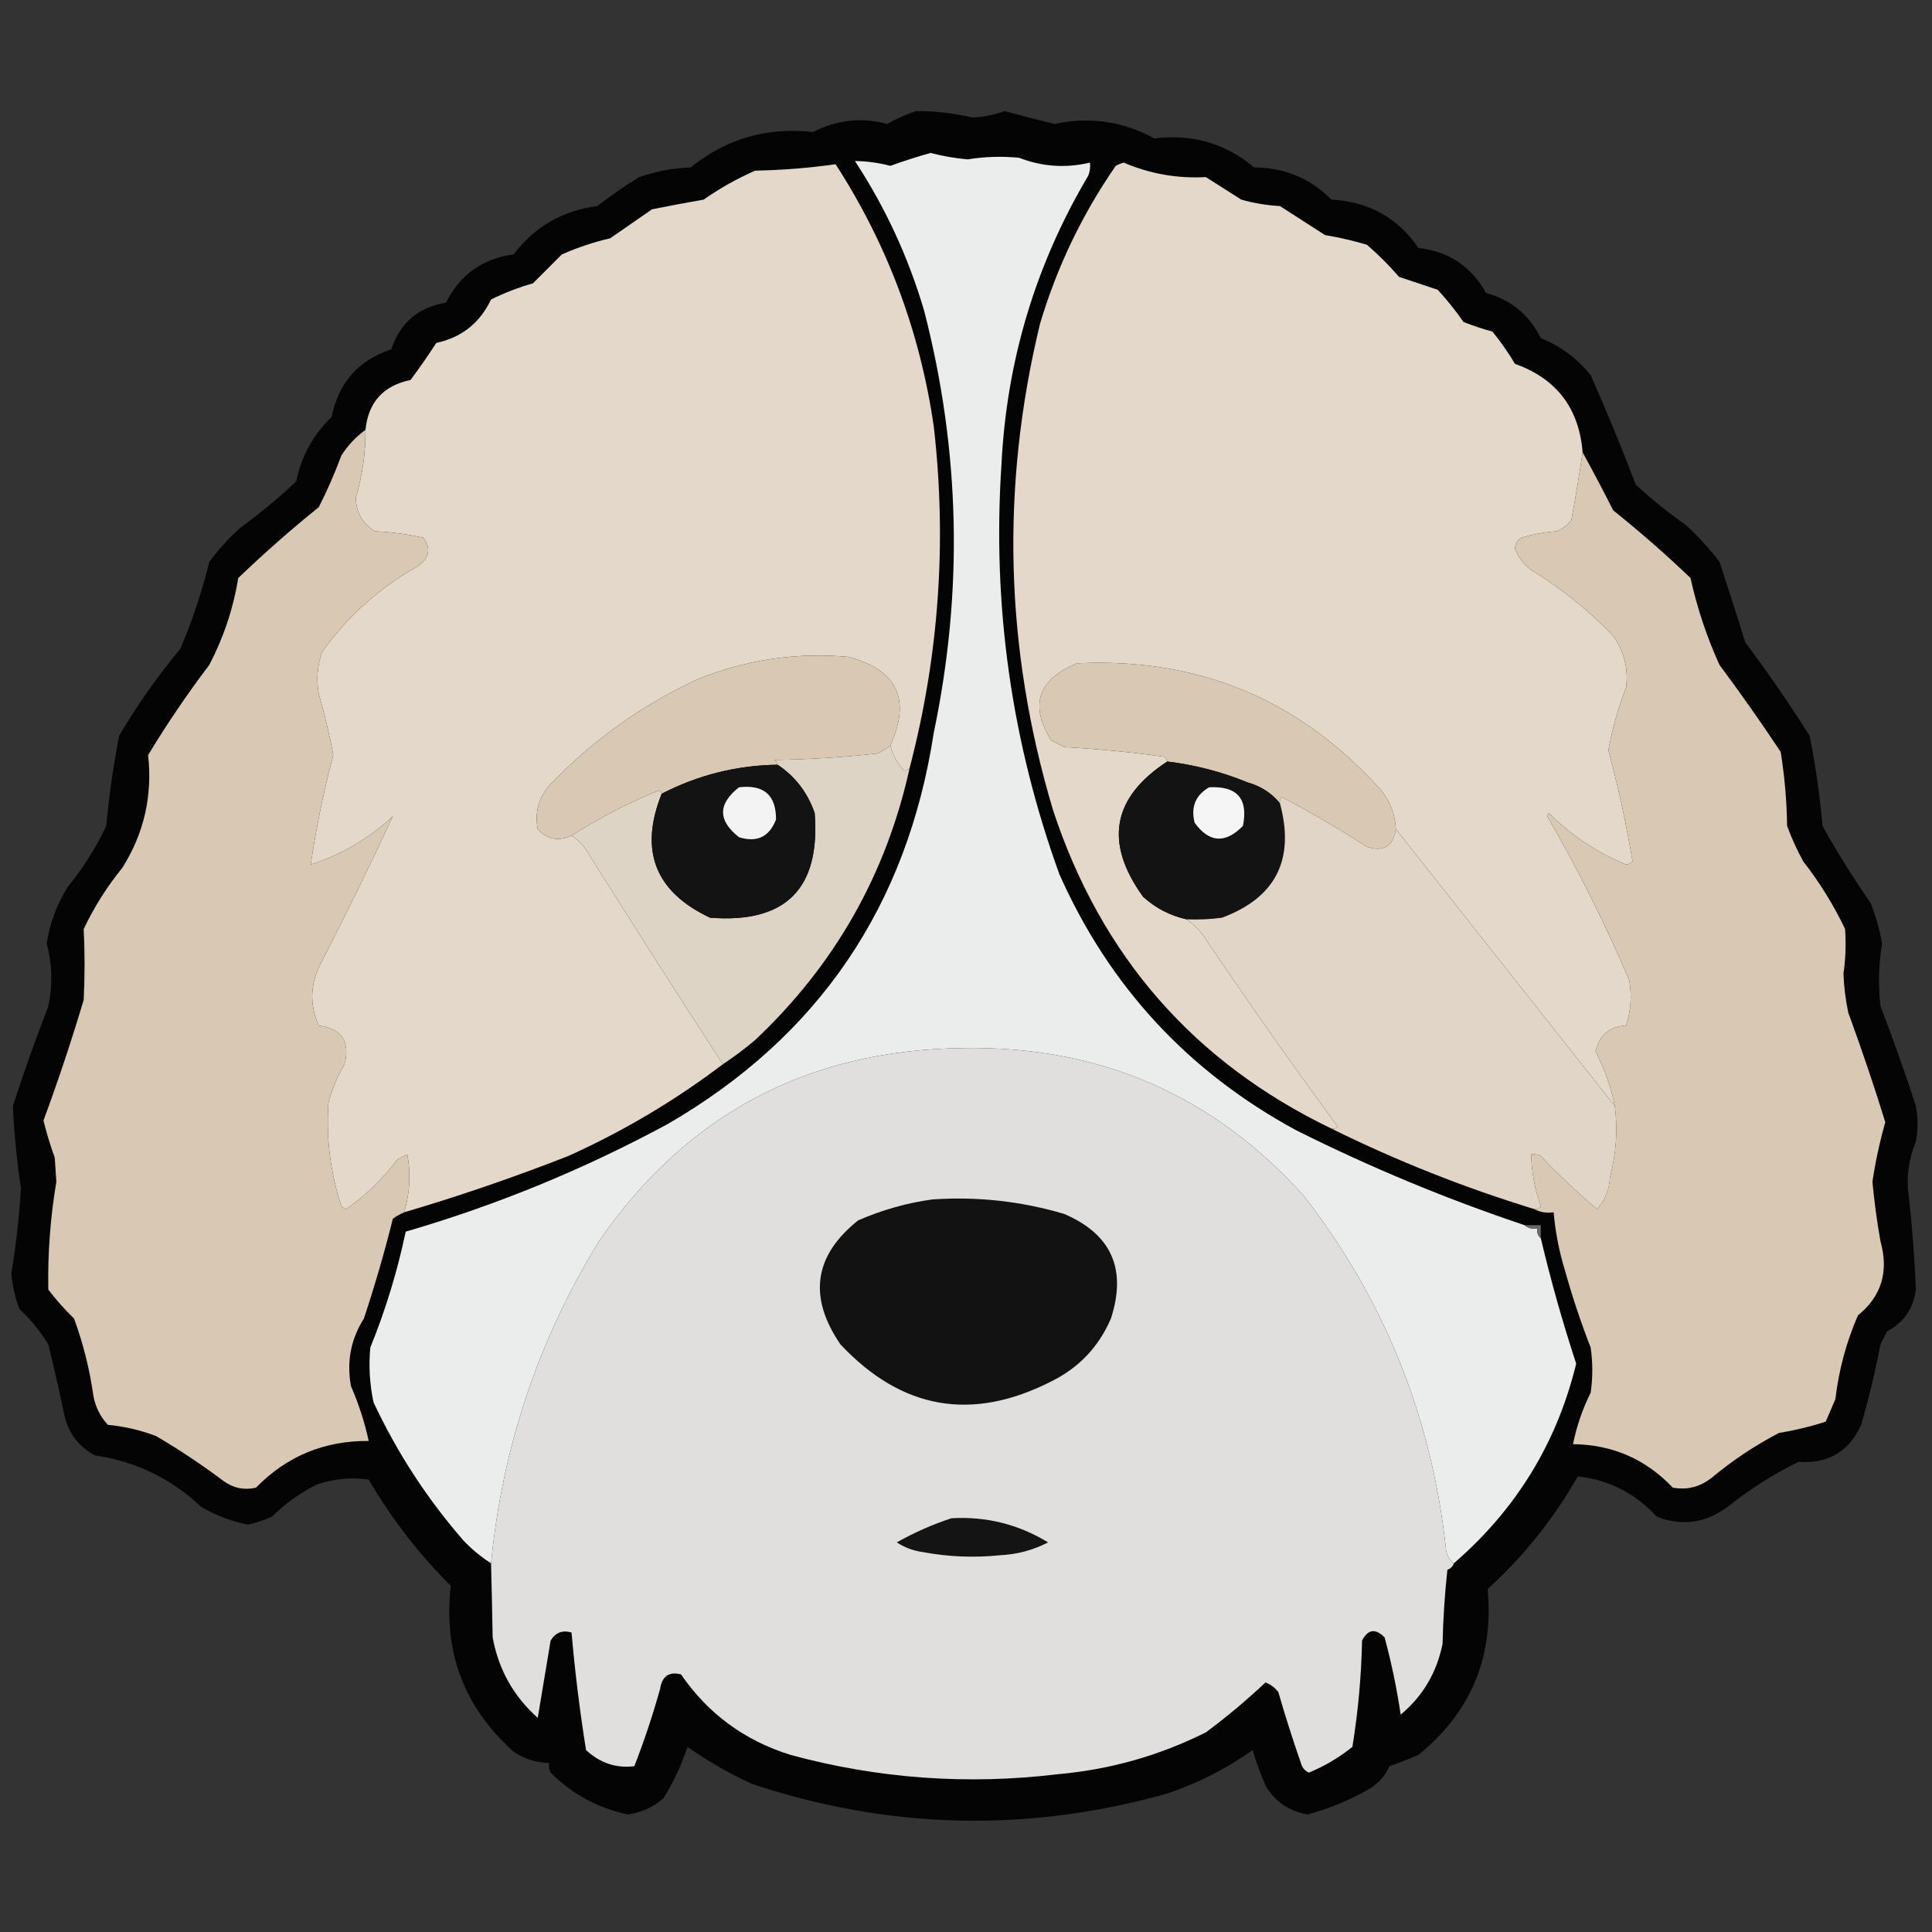 <?xml version="1.0" encoding="UTF-8"?>
<!DOCTYPE svg PUBLIC "-//W3C//DTD SVG 1.1//EN" "http://www.w3.org/Graphics/SVG/1.1/DTD/svg11.dtd">
<svg xmlns="http://www.w3.org/2000/svg" version="1.1" width="600px" height="600px" style="shape-rendering:geometricPrecision; text-rendering:geometricPrecision; image-rendering:optimizeQuality; fill-rule:evenodd; clip-rule:evenodd" xmlns:xlink="http://www.w3.org/1999/xlink">
<rect width="100%" height="100%" fill="#333333" stroke="none"/>
<g><path style="opacity:0.961" fill="#040303" d="M 284.5,34.5 C 290.415,34.472 296.248,35.139 302,36.5C 305.469,36.34 308.803,35.673 312,34.5C 317.118,35.905 322.285,37.238 327.5,38.5C 338.424,36.148 348.757,37.648 358.5,43C 370.24,41.515 380.573,44.515 389.5,52C 398.91,52.041 406.91,55.374 413.5,62C 425.055,62.606 434.055,67.606 440.5,77C 449.904,78.072 456.904,82.739 461.5,91C 469.257,93.088 474.924,97.754 478.5,105C 484.647,107.492 489.814,111.326 494,116.5C 498.97,127.715 503.636,139.048 508,150.5C 512.877,155.046 518.044,159.213 523.5,163C 527.369,166.534 530.869,170.367 534,174.5C 536.772,182.812 539.439,191.145 542,199.5C 549.057,208.892 555.724,218.558 562,228.5C 563.848,237.758 565.181,247.091 566,256.5C 570.604,264.766 575.604,272.766 581,280.5C 582.556,284.558 583.723,288.725 584.5,293C 583.433,299.473 583.266,305.973 584,312.5C 587.945,322.726 591.612,333.06 595,343.5C 595.667,347.167 595.667,350.833 595,354.5C 593.079,359.135 592.246,363.968 592.5,369C 593.724,379.498 594.558,389.998 595,400.5C 594.221,406.398 591.221,410.732 586,413.5C 585.333,414.833 584.667,416.167 584,417.5C 582.381,425.927 580.381,434.26 578,442.5C 574.221,450.811 567.721,454.644 558.5,454C 550.631,457.877 543.298,462.544 536.5,468C 529.578,473.059 522.244,474.059 514.5,471C 507.88,463.773 499.713,459.607 490,458.5C 482.506,471.659 473.172,483.325 462,493.5C 463.943,514.653 456.776,531.819 440.5,545C 437.534,546.266 434.534,547.433 431.5,548.5C 430.028,551.805 427.695,554.305 424.5,556C 418.643,559.285 412.476,561.785 406,563.5C 400.294,562.481 395.961,559.481 393,554.5C 391.47,550.91 390.136,547.243 389,543.5C 380.848,549.314 372.014,553.814 362.5,557C 319.146,569.183 276.146,568.183 233.5,554C 226.446,550.766 219.78,546.933 213.5,542.5C 211.671,548.157 209.171,553.49 206,558.5C 202.845,561.243 199.179,562.91 195,563.5C 185.673,561.505 177.673,557.172 171,550.5C 170.517,549.552 170.351,548.552 170.5,547.5C 166.46,547.409 162.793,546.242 159.5,544C 144.132,530.235 137.632,513.069 140,492.5C 130.048,482.583 121.548,471.583 114.5,459.5C 109.111,458.719 103.778,459.219 98.5,461C 93.276,463.557 88.61,466.891 84.5,471C 82.084,472.063 79.584,472.896 77,473.5C 71.866,472.455 67.033,470.622 62.5,468C 53.164,459.165 42.164,453.832 29.5,452C 24.449,449.28 21.282,445.113 20,439.5C 18.46,432.133 16.793,424.8 15,417.5C 12.495,413.418 9.495,409.751 6,406.5C 4.693,402.939 3.86,399.273 3.5,395.5C 4.992,386.717 5.992,377.884 6.5,369C 5.223,360.519 4.389,352.019 4,343.5C 7.388,333.06 11.055,322.726 15,312.5C 16.399,305.979 16.233,299.479 14.5,293C 15.468,286.766 17.635,280.933 21,275.5C 25.75,269.673 29.75,263.34 33,256.5C 33.867,247.108 35.2,237.775 37,228.5C 42.595,218.974 48.929,209.974 56,201.5C 59.737,192.73 62.737,183.73 65,174.5C 67.797,170.701 70.964,167.201 74.5,164C 80.625,159.544 86.458,154.711 92,149.5C 93.588,141.654 97.255,134.987 103,129.5C 105.104,118.897 111.271,111.897 121.5,108.5C 124.242,100.259 129.909,95.426 138.5,94C 142.82,85.332 149.82,80.332 159.5,79C 166.061,70.385 174.727,65.385 185.5,64C 189.659,60.753 193.992,57.753 198.5,55C 203.678,53.202 209.011,52.202 214.5,52C 225.551,43.068 238.217,39.401 252.5,41C 259.983,37.191 267.65,36.358 275.5,38.5C 278.482,36.836 281.482,35.503 284.5,34.5 Z"/></g>
<g><path style="opacity:1" fill="#ebecec" d="M 473.5,380.5 C 474.568,381.434 475.901,381.768 477.5,381.5C 477.263,382.791 477.596,383.791 478.5,384.5C 481.607,397.627 485.274,410.627 489.5,423.5C 483.508,448.13 470.842,468.797 451.5,485.5C 449.933,484.319 449.099,482.653 449,480.5C 444.499,439.863 429.832,403.529 405,371.5C 376.76,340.052 341.427,324.719 299,325.5C 250.831,326.08 213.164,346.08 186,385.5C 167.151,416.215 155.984,449.549 152.5,485.5C 149.421,483.533 146.588,481.2 144,478.5C 132.668,465.495 123.335,451.162 116,435.5C 114.803,429.871 114.47,424.204 115,418.5C 119.722,406.877 123.389,394.877 126,382.5C 154.369,374.231 181.536,363.065 207.5,349C 254.251,321.859 281.751,281.359 290,227.5C 299.205,183.582 298.205,139.915 287,96.5C 282.101,79.874 274.934,64.374 265.5,50C 269.168,50.054 272.834,50.554 276.5,51.5C 280.639,50.01 284.806,48.677 289,47.5C 292.777,48.481 296.61,49.148 300.5,49.5C 305.821,48.637 311.154,48.47 316.5,49C 323.657,51.782 330.991,52.282 338.5,50.5C 338.657,51.873 338.49,53.207 338,54.5C 321.575,82.184 312.575,112.184 311,144.5C 308.135,188.115 314.135,230.448 329,271.5C 344.475,306.31 368.975,332.81 402.5,351C 425.569,362.542 449.235,372.376 473.5,380.5 Z"/></g>
<g><path style="opacity:1" fill="#e3d8c9" d="M 282.5,238.5 C 281.603,239.598 280.77,239.598 280,238.5C 278.295,236.423 277.128,234.09 276.5,231.5C 283.015,217.215 278.682,208.048 263.5,204C 247.258,202.541 231.591,204.874 216.5,211C 199.308,219.011 184.142,229.845 171,243.5C 167.319,247.52 165.986,252.187 167,257.5C 169.953,260.688 173.453,261.355 177.5,259.5C 179.785,260.957 181.618,262.957 183,265.5C 196.662,287.318 210.496,308.985 224.5,330.5C 209.673,341.756 193.673,351.256 176.5,359C 159.758,365.572 142.758,371.406 125.5,376.5C 127.294,370.569 127.627,364.569 126.5,358.5C 125.5,359 124.5,359.5 123.5,360C 118.98,366.02 113.647,371.187 107.5,375.5C 106.914,375.291 106.414,374.957 106,374.5C 102.581,364.079 101.248,353.412 102,342.5C 103.115,338.271 104.781,334.271 107,330.5C 108.811,323.444 106.144,319.444 99,318.5C 95.987,311.773 96.321,305.106 100,298.5C 107.679,283.478 115.013,268.478 122,253.5C 114.588,260.425 106.088,265.425 96.5,268.5C 98.195,257.05 100.528,245.717 103.5,234.5C 102.312,228.101 100.812,221.768 99,215.5C 98.209,211.074 98.543,206.741 100,202.5C 107.877,191.48 117.711,182.646 129.5,176C 133.322,173.448 133.988,170.448 131.5,167C 126.563,165.915 121.563,165.248 116.5,165C 112.585,162.678 110.585,159.178 110.5,154.5C 112.563,147.647 113.563,140.647 113.5,133.5C 114.375,124.92 119.042,119.754 127.5,118C 130.29,114.254 132.957,110.421 135.5,106.5C 143.379,104.787 149.046,100.287 152.5,93C 156.688,90.938 161.021,89.271 165.5,88C 168.5,85 171.5,82 174.5,79C 179.332,76.874 184.332,75.207 189.5,74C 193.833,71 198.167,68 202.5,65C 207.811,63.928 213.145,62.928 218.5,62C 223.542,58.479 228.875,55.479 234.5,53C 242.984,52.829 251.317,52.163 259.5,51C 275.576,75.888 285.743,103.054 290,132.5C 294.103,168.329 291.603,203.662 282.5,238.5 Z"/></g>
<g><path style="opacity:1" fill="#e3d8c9" d="M 491.5,140.5 C 490.464,147.533 489.297,154.533 488,161.5C 486.786,163.049 485.286,164.215 483.5,165C 479.75,165.26 476.084,165.927 472.5,167C 471.196,167.804 470.529,168.971 470.5,170.5C 471.559,173.068 473.226,175.235 475.5,177C 484.867,182.695 493.367,189.528 501,197.5C 504.401,202.359 505.734,207.692 505,213.5C 502.558,219.825 500.725,226.325 499.5,233C 502.572,244.445 505.072,255.945 507,267.5C 506.439,268.022 505.772,268.355 505,268.5C 495.922,264.751 487.922,259.417 481,252.5C 480.833,252.833 480.667,253.167 480.5,253.5C 490.054,269.942 498.554,286.942 506,304.5C 506.81,309.257 506.476,313.924 505,318.5C 499.866,318.799 496.699,321.466 495.5,326.5C 498.298,331.894 500.298,337.561 501.5,343.5C 478.833,314.833 456.167,286.167 433.5,257.5C 433.283,253.015 431.783,249.015 429,245.5C 403.816,217.327 372.316,204.161 334.5,206C 322.307,211.018 319.64,219.018 326.5,230C 327.833,230.667 329.167,231.333 330.5,232C 340.873,232.588 351.206,233.588 361.5,235C 362.056,235.383 362.389,235.883 362.5,236.5C 345.377,247.694 342.877,261.694 355,278.5C 358.878,282.022 363.378,284.356 368.5,285.5C 371.105,287.337 373.272,289.67 375,292.5C 388.131,311.93 401.631,331.096 415.5,350C 414.906,350.464 414.239,350.631 413.5,350.5C 370.758,329.908 341.924,296.908 327,251.5C 312.064,201.486 310.731,151.153 323,100.5C 328.252,82.9 336.086,66.567 346.5,51.5C 347.293,51.069 348.127,50.736 349,50.5C 357.09,53.983 365.59,55.483 374.5,55C 378.167,57.333 381.833,59.667 385.5,62C 389.416,63.102 393.416,63.769 397.5,64C 402.167,67 406.833,70 411.5,73C 415.896,73.746 420.23,74.746 424.5,76C 428.044,79.054 431.377,82.387 434.5,86C 438.489,87.331 442.489,88.665 446.5,90C 449.407,93.151 452.074,96.484 454.5,100C 457.44,101.152 460.44,102.152 463.5,103C 466.08,106.158 468.413,109.492 470.5,113C 483.393,117.6 490.393,126.767 491.5,140.5 Z"/></g>
<g><path style="opacity:1" fill="#d9c9b4" d="M 113.5,133.5 C 113.563,140.647 112.563,147.647 110.5,154.5C 110.585,159.178 112.585,162.678 116.5,165C 121.563,165.248 126.563,165.915 131.5,167C 133.988,170.448 133.322,173.448 129.5,176C 117.711,182.646 107.877,191.48 100,202.5C 98.543,206.741 98.209,211.074 99,215.5C 100.812,221.768 102.312,228.101 103.5,234.5C 100.528,245.717 98.195,257.05 96.5,268.5C 106.088,265.425 114.588,260.425 122,253.5C 115.013,268.478 107.679,283.478 100,298.5C 96.321,305.106 95.987,311.773 99,318.5C 106.144,319.444 108.811,323.444 107,330.5C 104.781,334.271 103.115,338.271 102,342.5C 101.248,353.412 102.581,364.079 106,374.5C 106.414,374.957 106.914,375.291 107.5,375.5C 113.647,371.187 118.98,366.02 123.5,360C 124.5,359.5 125.5,359 126.5,358.5C 127.627,364.569 127.294,370.569 125.5,376.5C 124.279,377.028 123.113,377.695 122,378.5C 119.402,388.96 116.402,399.294 113,409.5C 108.942,415.906 107.609,422.906 109,430.5C 111.398,435.968 113.231,441.635 114.5,447.5C 100.722,447.393 89.055,452.227 79.5,462C 75.88,462.841 72.546,462.174 69.5,460C 62.772,454.941 55.772,450.274 48.5,446C 43.665,444.147 38.665,442.981 33.5,442.5C 31.15,439.965 29.65,436.965 29,433.5C 27.851,425.265 25.851,417.265 23,409.5C 20.135,406.72 17.468,403.72 15,400.5C 14.799,389.268 15.633,378.101 17.5,367C 17.333,364.5 17.167,362 17,359.5C 15.623,355.706 14.457,351.872 13.5,348C 18.058,335.658 22.225,323.158 26,310.5C 26.353,303.148 26.353,295.815 26,288.5C 29.25,281.66 33.25,275.327 38,269.5C 44.726,258.792 47.393,247.126 46,234.5C 51.839,224.821 58.172,215.487 65,206.5C 69.463,197.926 72.463,188.926 74,179.5C 82.037,171.795 90.37,164.461 99,157.5C 101.63,152.336 103.964,147.003 106,141.5C 108,138.334 110.5,135.668 113.5,133.5 Z"/></g>
<g><path style="opacity:1" fill="#d9c9b4" d="M 491.5,140.5 C 494.75,146.386 497.917,152.386 501,158.5C 509.322,165.156 517.322,172.156 525,179.5C 527.052,188.795 530.052,197.795 534,206.5C 540.579,215.325 546.913,224.325 553,233.5C 554.231,241.089 554.897,248.756 555,256.5C 556.393,260.286 558.059,263.952 560,267.5C 565.098,274.03 569.431,281.03 573,288.5C 573.335,293.167 573.168,297.834 572.5,302.5C 572.673,306.541 573.173,310.541 574,314.5C 578.132,325.757 581.965,337.09 585.5,348.5C 583.767,354.595 582.434,360.762 581.5,367C 582.073,373.198 582.906,379.365 584,385.5C 586.642,394.913 584.309,402.579 577,408.5C 573.392,416.798 571.059,425.464 570,434.5C 569,436.833 568,439.167 567,441.5C 562.306,443.028 557.473,444.195 552.5,445C 544.984,448.922 537.984,453.589 531.5,459C 527.909,461.805 523.909,462.805 519.5,462C 511.091,453.139 500.757,448.639 488.5,448.5C 489.645,442.896 491.479,437.563 494,432.5C 494.667,427.833 494.667,423.167 494,418.5C 490.941,410.656 488.274,402.656 486,394.5C 484.193,388.608 483.026,382.608 482.5,376.5C 480.265,376.795 478.265,376.461 476.5,375.5C 477.376,375.631 478.043,375.298 478.5,374.5C 476.639,369.335 475.639,364.002 475.5,358.5C 476.552,358.351 477.552,358.517 478.5,359C 484.043,364.879 489.877,370.379 496,375.5C 498.488,372.717 499.821,369.384 500,365.5C 501.952,358.174 502.452,350.841 501.5,343.5C 500.298,337.561 498.298,331.894 495.5,326.5C 496.699,321.466 499.866,318.799 505,318.5C 506.476,313.924 506.81,309.257 506,304.5C 498.554,286.942 490.054,269.942 480.5,253.5C 480.667,253.167 480.833,252.833 481,252.5C 487.922,259.417 495.922,264.751 505,268.5C 505.772,268.355 506.439,268.022 507,267.5C 505.072,255.945 502.572,244.445 499.5,233C 500.725,226.325 502.558,219.825 505,213.5C 505.734,207.692 504.401,202.359 501,197.5C 493.367,189.528 484.867,182.695 475.5,177C 473.226,175.235 471.559,173.068 470.5,170.5C 470.529,168.971 471.196,167.804 472.5,167C 476.084,165.927 479.75,165.26 483.5,165C 485.286,164.215 486.786,163.049 488,161.5C 489.297,154.533 490.464,147.533 491.5,140.5 Z"/></g>
<g><path style="opacity:1" fill="#d9c9b4" d="M 276.5,231.5 C 275.317,232.504 273.984,233.338 272.5,234C 261.875,235.178 251.209,235.845 240.5,236C 241.056,236.383 241.389,236.883 241.5,237.5C 228.85,237.662 216.85,240.662 205.5,246.5C 205.44,245.957 205.107,245.624 204.5,245.5C 194.999,249.416 185.999,254.082 177.5,259.5C 173.453,261.355 169.953,260.688 167,257.5C 165.986,252.187 167.319,247.52 171,243.5C 184.142,229.845 199.308,219.011 216.5,211C 231.591,204.874 247.258,202.541 263.5,204C 278.682,208.048 283.015,217.215 276.5,231.5 Z"/></g>
<g><path style="opacity:1" fill="#d9c9b4" d="M 433.5,257.5 C 432.674,262.819 429.674,264.653 424.5,263C 415.926,257.434 407.093,252.268 398,247.5C 397.536,248.094 397.369,248.761 397.5,249.5C 394.97,246.345 391.637,244.178 387.5,243C 379.432,239.698 371.099,237.531 362.5,236.5C 362.389,235.883 362.056,235.383 361.5,235C 351.206,233.588 340.873,232.588 330.5,232C 329.167,231.333 327.833,230.667 326.5,230C 319.64,219.018 322.307,211.018 334.5,206C 372.316,204.161 403.816,217.327 429,245.5C 431.783,249.015 433.283,253.015 433.5,257.5 Z"/></g>
<g><path style="opacity:1" fill="#ded4c5" d="M 276.5,231.5 C 277.128,234.09 278.295,236.423 280,238.5C 280.77,239.598 281.603,239.598 282.5,238.5C 275.217,271.561 259.217,299.728 234.5,323C 231.29,325.717 227.956,328.217 224.5,330.5C 210.496,308.985 196.662,287.318 183,265.5C 181.618,262.957 179.785,260.957 177.5,259.5C 185.999,254.082 194.999,249.416 204.5,245.5C 205.107,245.624 205.44,245.957 205.5,246.5C 198.439,264.119 203.439,276.953 220.5,285C 244,286.833 254.833,276 253,252.5C 250.803,246.15 246.97,241.15 241.5,237.5C 241.389,236.883 241.056,236.383 240.5,236C 251.209,235.845 261.875,235.178 272.5,234C 273.984,233.338 275.317,232.504 276.5,231.5 Z"/></g>
<g><path style="opacity:1" fill="#131313" d="M 241.5,237.5 C 246.97,241.15 250.803,246.15 253,252.5C 254.833,276 244,286.833 220.5,285C 203.439,276.953 198.439,264.119 205.5,246.5C 216.85,240.662 228.85,237.662 241.5,237.5 Z"/></g>
<g><path style="opacity:1" fill="#131313" d="M 362.5,236.5 C 371.099,237.531 379.432,239.698 387.5,243C 391.637,244.178 394.97,246.345 397.5,249.5C 402.195,266.945 396.195,278.778 379.5,285C 375.848,285.499 372.182,285.665 368.5,285.5C 363.378,284.356 358.878,282.022 355,278.5C 342.877,261.694 345.377,247.694 362.5,236.5 Z"/></g>
<g><path style="opacity:1" fill="#f3f3f3" d="M 229.5,244.5 C 237.204,243.58 241.037,246.913 241,254.5C 238.917,259.904 235.084,261.737 229.5,260C 222.914,254.84 222.914,249.673 229.5,244.5 Z"/></g>
<g><path style="opacity:1" fill="#f5f5f5" d="M 375.5,244.5 C 384.207,244.037 387.707,248.037 386,256.5C 380.514,262.08 375.514,261.747 371,255.5C 369.776,250.626 371.276,246.959 375.5,244.5 Z"/></g>
<g><path style="opacity:1" fill="#e0d5c6" d="M 433.5,257.5 C 456.167,286.167 478.833,314.833 501.5,343.5C 502.452,350.841 501.952,358.174 500,365.5C 499.821,369.384 498.488,372.717 496,375.5C 489.877,370.379 484.043,364.879 478.5,359C 477.552,358.517 476.552,358.351 475.5,358.5C 475.639,364.002 476.639,369.335 478.5,374.5C 478.043,375.298 477.376,375.631 476.5,375.5C 454.683,368.816 433.683,360.483 413.5,350.5C 414.239,350.631 414.906,350.464 415.5,350C 401.631,331.096 388.131,311.93 375,292.5C 373.272,289.67 371.105,287.337 368.5,285.5C 372.182,285.665 375.848,285.499 379.5,285C 396.195,278.778 402.195,266.945 397.5,249.5C 397.369,248.761 397.536,248.094 398,247.5C 407.093,252.268 415.926,257.434 424.5,263C 429.674,264.653 432.674,262.819 433.5,257.5 Z"/></g>
<g><path style="opacity:1" fill="#e1dfde" d="M 451.5,485.5 C 451.189,486.478 450.522,487.145 449.5,487.5C 448.669,495.145 448.169,502.812 448,510.5C 446.216,519.411 441.882,526.744 435,532.5C 433.796,524.402 432.129,516.402 430,508.5C 427.16,505.629 424.826,505.963 423,509.5C 422.774,520.573 421.774,531.573 420,542.5C 415.948,545.782 411.448,548.448 406.5,550.5C 405.201,549.91 404.368,548.91 404,547.5C 401.459,540.212 399.126,532.879 397,525.5C 395.938,524.101 394.605,523.101 393,522.5C 387.137,528.029 380.971,533.196 374.5,538C 360.005,545.244 344.672,549.578 328.5,551C 300.419,554.385 272.753,552.385 245.5,545C 231.203,540.535 219.869,532.202 211.5,520C 207.774,519.039 205.608,520.539 205,524.5C 202.734,532.632 200.067,540.632 197,548.5C 191.385,549.217 186.385,547.551 182,543.5C 180.058,531.353 178.558,519.187 177.5,507C 174.682,506.16 172.516,506.994 171,509.5C 169.668,517.484 168.334,525.484 167,533.5C 159.478,526.792 154.811,518.458 153,508.5C 152.869,500.746 152.702,493.08 152.5,485.5C 155.984,449.549 167.151,416.215 186,385.5C 213.164,346.08 250.831,326.08 299,325.5C 341.427,324.719 376.76,340.052 405,371.5C 429.832,403.529 444.499,439.863 449,480.5C 449.099,482.653 449.933,484.319 451.5,485.5 Z"/></g>
<g><path style="opacity:1" fill="#121212" d="M 289.5,372.5 C 303.46,371.533 317.127,373.033 330.5,377C 345.163,383.292 349.997,394.125 345,409.5C 341.224,418.276 335.058,424.776 326.5,429C 301.826,441.591 279.993,437.757 261,417.5C 250.941,402.789 252.774,389.956 266.5,379C 273.983,375.746 281.65,373.579 289.5,372.5 Z"/></g>
<g><path style="opacity:1" fill="#686969" d="M 473.5,380.5 C 475.167,380.5 476.833,380.5 478.5,380.5C 478.5,381.833 478.5,383.167 478.5,384.5C 477.596,383.791 477.263,382.791 477.5,381.5C 475.901,381.768 474.568,381.434 473.5,380.5 Z"/></g>
<g><path style="opacity:1" fill="#141414" d="M 295.5,471.5 C 306.288,470.891 316.288,473.391 325.5,479C 320.84,481.416 315.84,482.749 310.5,483C 302.445,483.822 294.445,483.488 286.5,482C 283.578,481.583 280.911,480.583 278.5,479C 284.001,475.911 289.668,473.411 295.5,471.5 Z"/></g>
</svg>
